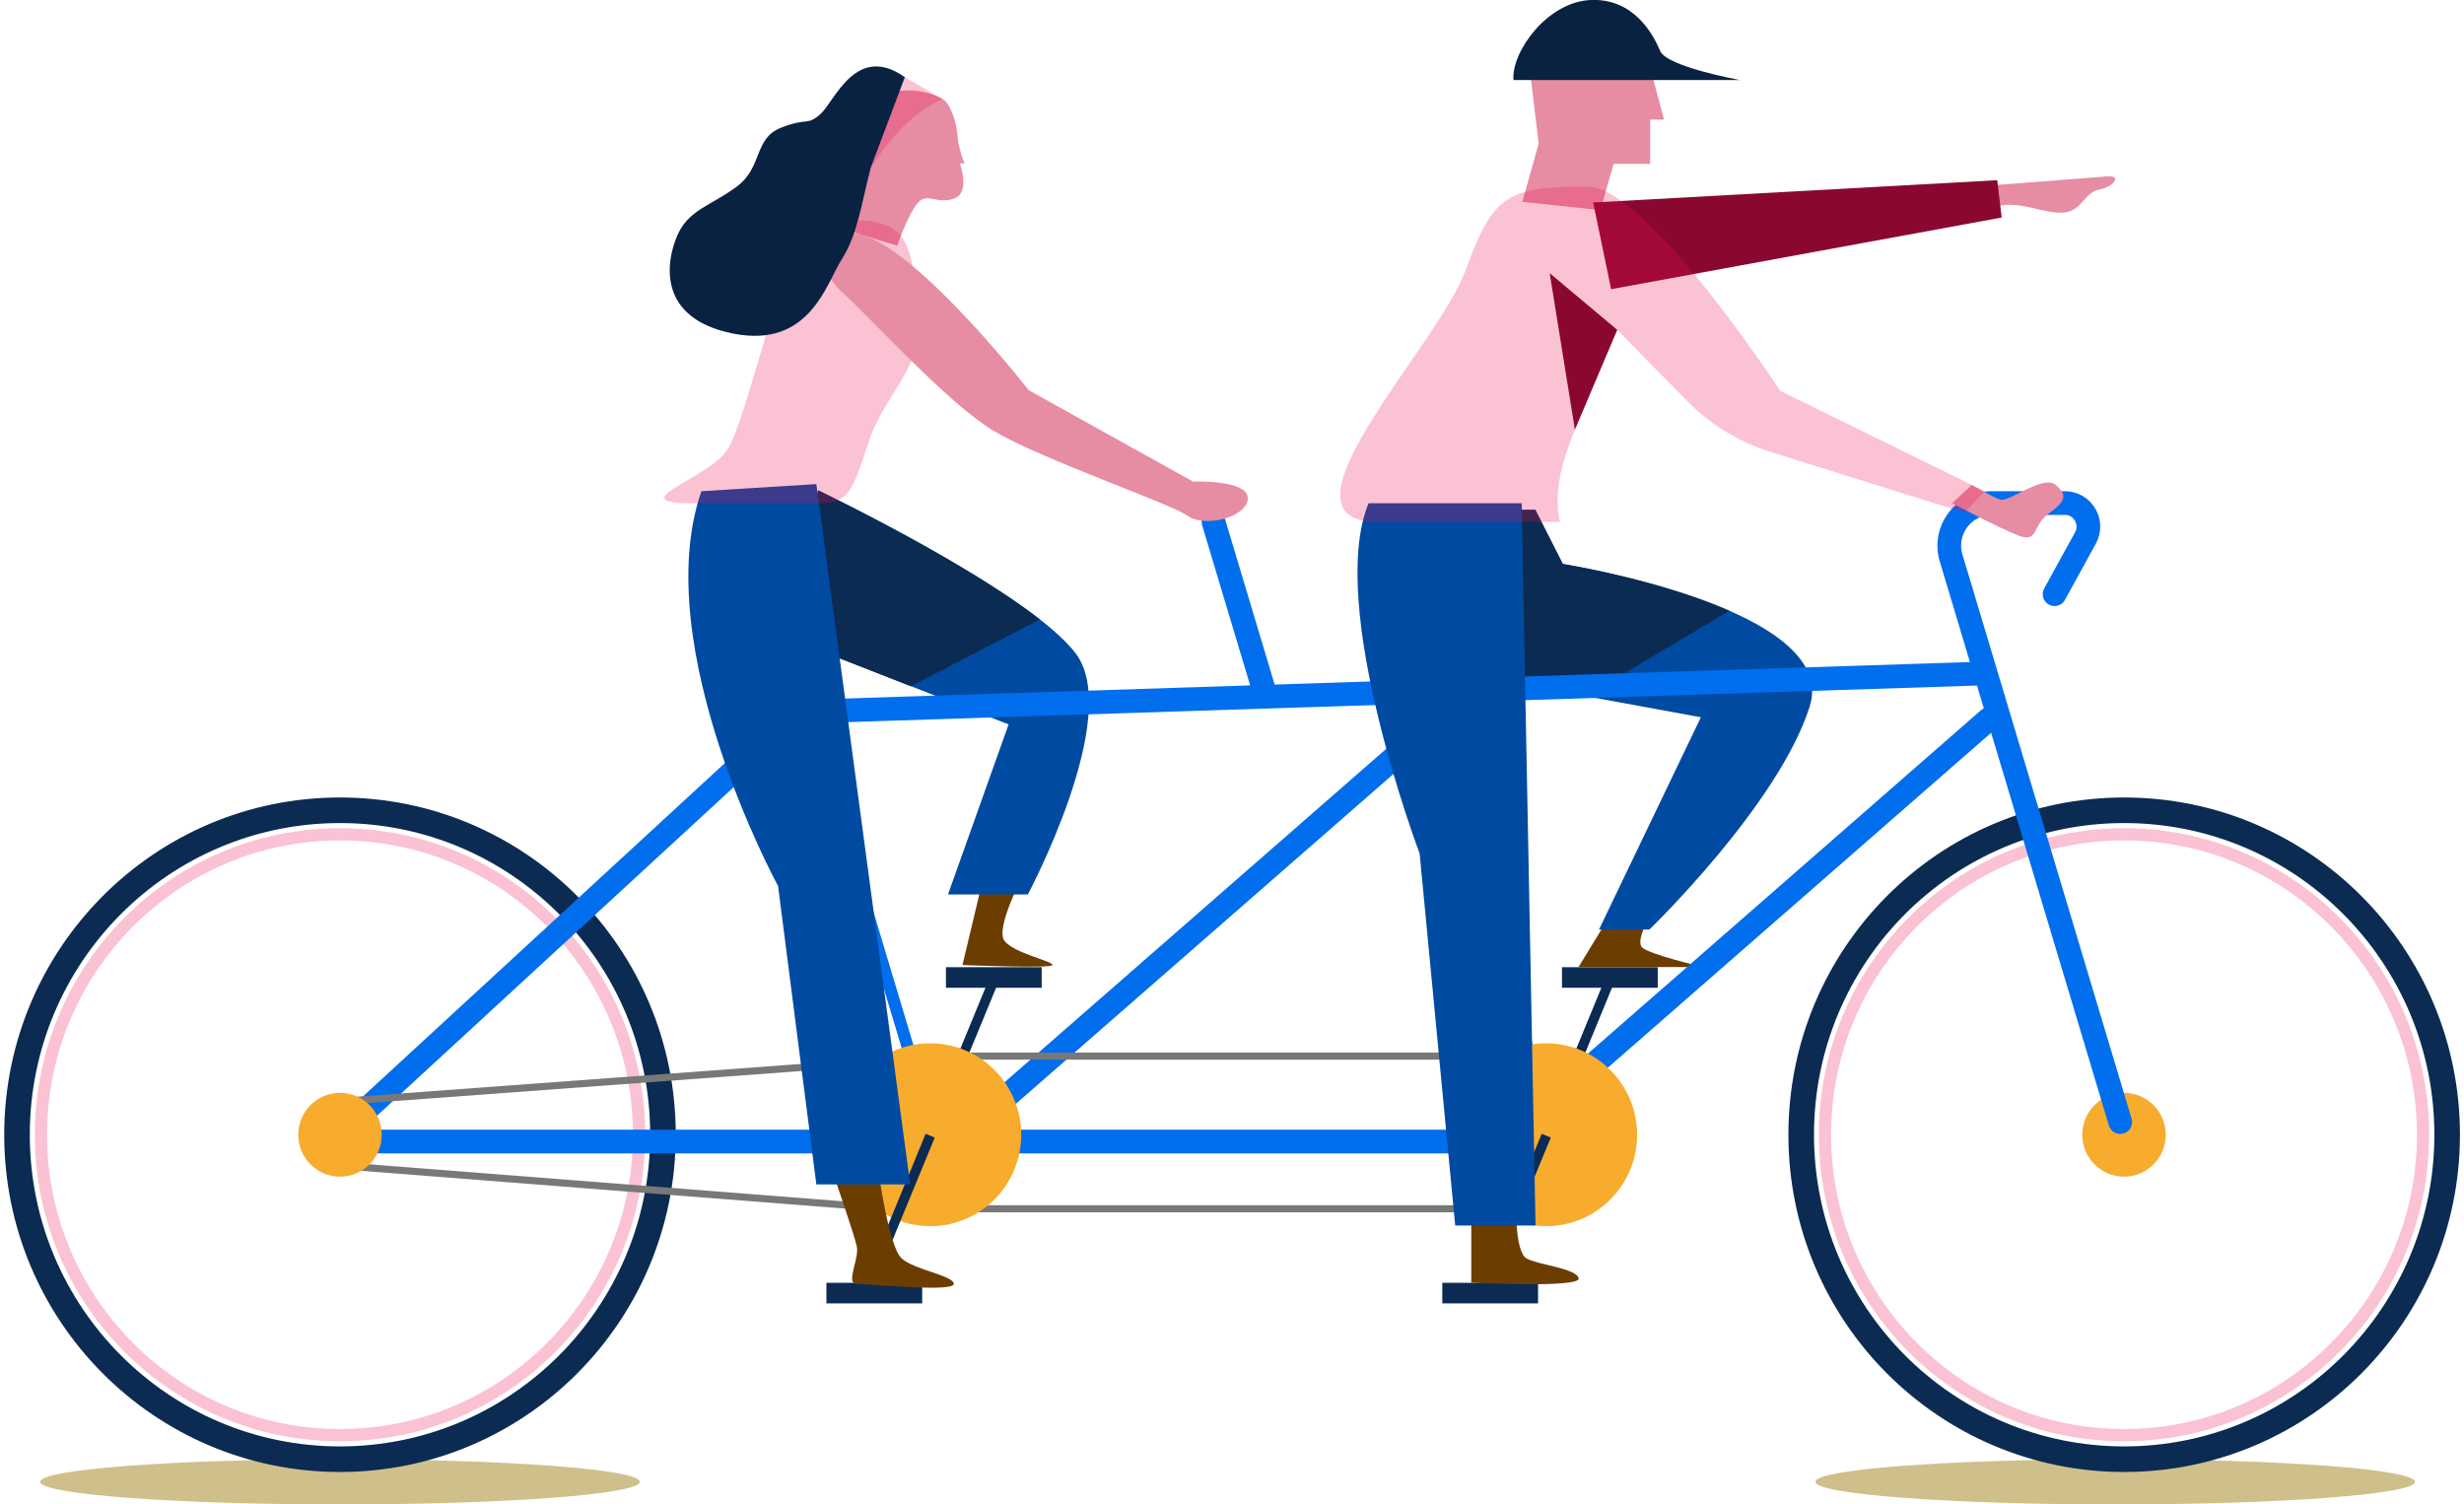 <svg width="208" height="127" viewBox="0 0 208 127" fill="none" xmlns="http://www.w3.org/2000/svg">
<g clip-path="url(#clip0_782_202)">
<path d="M54.011 125.09C54.011 126.145 42.685 127 28.7 127C14.716 127 3.39 126.145 3.39 125.09C3.39 124.035 14.716 123.181 28.7 123.181C42.685 123.181 54.011 124.035 54.011 125.09Z" fill="#CFBF8B"/>
<path d="M203.866 125.09C203.866 126.145 192.54 127 178.556 127C164.571 127 153.245 126.145 153.245 125.09C153.245 124.035 164.571 123.181 178.556 123.181C192.54 123.181 203.866 124.035 203.866 125.09Z" fill="#CFBF8B"/>
<path d="M3.456 95.791C3.456 109.8 14.755 121.151 28.7 121.151C42.645 121.151 53.944 109.8 53.944 95.791C53.944 81.782 42.645 70.431 28.7 70.431C14.755 70.431 3.456 81.782 3.456 95.791Z" stroke="#ED0F51" stroke-opacity="0.25" stroke-width="1.03" stroke-miterlimit="10"/>
<path d="M1.436 95.791C1.436 110.922 13.639 123.181 28.7 123.181C43.761 123.181 55.965 110.922 55.965 95.791C55.965 80.661 43.761 68.401 28.7 68.401C13.639 68.401 1.436 80.661 1.436 95.791Z" stroke="#0B2B52" stroke-width="2.16" stroke-miterlimit="10"/>
<path d="M154.056 95.791C154.056 109.8 165.355 121.151 179.3 121.151C193.244 121.151 204.544 109.8 204.544 95.791C204.544 81.782 193.244 70.431 179.3 70.431C165.355 70.431 154.056 81.782 154.056 95.791Z" stroke="#ED0F51" stroke-opacity="0.25" stroke-width="1.03" stroke-miterlimit="10"/>
<path d="M152.049 95.791C152.049 110.922 164.252 123.181 179.313 123.181C194.375 123.181 206.578 110.922 206.578 95.791C206.578 80.661 194.375 68.401 179.313 68.401C164.252 68.401 152.049 80.661 152.049 95.791V95.791Z" stroke="#0B2B52" stroke-width="2.16" stroke-miterlimit="10"/>
<path d="M135.99 82.503L130.526 95.791" stroke="#0B2B52" stroke-width="0.83" stroke-miterlimit="10"/>
<path d="M131.856 83.385H139.938V81.649H131.856V83.385Z" fill="#0B2B52"/>
<path d="M175.777 95.791C175.777 97.741 177.359 99.33 179.3 99.33C181.241 99.33 182.823 97.741 182.823 95.791C182.823 93.841 181.241 92.252 179.3 92.252C177.359 92.252 175.777 93.841 175.777 95.791Z" fill="#F7AC2D"/>
<path d="M84 82.503L78.523 95.791" stroke="#0B2B52" stroke-width="0.83" stroke-miterlimit="10"/>
<path d="M79.852 83.385H87.935V81.649H79.852V83.385Z" fill="#0B2B52"/>
<path d="M86.326 73.97C86.326 73.97 83.987 78.391 84.797 79.432C85.608 80.474 88.892 81.141 88.838 81.462C88.799 81.782 81.248 81.462 81.248 81.462L83.096 73.703L86.326 73.97V73.97Z" fill="#6B3E00"/>
<path d="M69.058 41.385C69.058 41.385 86.871 49.905 90.832 55.194C94.781 60.495 86.765 75.506 86.765 75.506H80.025L85.143 61.15L65.921 53.631L69.071 41.385H69.058Z" fill="#004AA1"/>
<path d="M135.99 77.148L133.252 81.635H143.78C143.78 81.635 139.234 80.581 138.622 79.98C138.011 79.379 139.407 77.148 139.407 77.148H135.977H135.99Z" fill="#6B3E00"/>
<path d="M129.609 43.041L131.922 47.609C131.922 47.609 155.398 51.335 152.766 59.641C150.134 67.947 139.234 78.471 139.234 78.471H134.98L143.581 60.549L123.548 56.877L120.078 43.041H129.623H129.609Z" fill="#004AA1"/>
<path d="M145.986 51.562C139.858 48.877 131.922 47.609 131.922 47.609L129.609 43.041H120.064L123.534 56.877L133.863 58.773L145.986 51.562Z" fill="#0B2B52"/>
<path d="M69.059 41.385L65.908 53.631L76.888 57.931L87.776 52.296C81.342 47.275 69.059 41.399 69.059 41.399V41.385Z" fill="#0B2B52"/>
<path d="M167.535 56.85L67.357 60.095L27.982 96.365H127.071L167.881 60.709" stroke="#006EED" stroke-width="2" stroke-linecap="round" stroke-linejoin="round"/>
<path d="M81.248 95.791L120.902 61.15" stroke="#006EED" stroke-width="2" stroke-linecap="round" stroke-linejoin="round"/>
<path d="M78.523 94.723L66.998 56.275" stroke="#006EED" stroke-width="1.02" stroke-linecap="round" stroke-linejoin="round"/>
<path d="M130.819 94.723L119.28 56.275" stroke="#006EED" stroke-width="1.02" stroke-linecap="round" stroke-linejoin="round"/>
<path d="M178.98 94.723L164.703 47.101C164.012 44.791 165.727 42.467 168.133 42.467H174.314C175.816 42.467 176.774 44.096 176.042 45.419L173.437 50.159" stroke="#006EED" stroke-width="2" stroke-linecap="round" stroke-linejoin="round"/>
<path d="M106.691 58.239L102.438 44.056" stroke="#006EED" stroke-width="2" stroke-linecap="round" stroke-linejoin="round"/>
<path d="M121.753 110.027H129.835V108.291H121.753V110.027Z" fill="#0B2B52"/>
<path d="M79.334 102.041H130.526" stroke="#787878" stroke-width="0.6" stroke-miterlimit="10"/>
<path d="M79.334 89.154H130.526" stroke="#787878" stroke-width="0.6" stroke-miterlimit="10"/>
<path d="M80.611 89.154L28.7 92.987V98.395L81.342 102.508" stroke="#787878" stroke-width="0.6" stroke-miterlimit="10"/>
<path d="M122.83 95.791C122.83 100.051 126.273 103.51 130.514 103.51C134.754 103.51 138.197 100.051 138.197 95.791C138.197 91.531 134.754 88.072 130.514 88.072C126.273 88.072 122.83 91.531 122.83 95.791Z" fill="#F7AC2D"/>
<path d="M25.178 95.791C25.178 97.741 26.76 99.33 28.701 99.33C30.641 99.33 32.223 97.741 32.223 95.791C32.223 93.841 30.641 92.252 28.701 92.252C26.76 92.252 25.178 93.841 25.178 95.791Z" fill="#F7AC2D"/>
<path d="M130.527 95.871L125.05 109.145" stroke="#0B2B52" stroke-width="0.83" stroke-miterlimit="10"/>
<path d="M69.763 110.027H77.846V108.291H69.763V110.027Z" fill="#0B2B52"/>
<path d="M70.84 95.791C70.84 100.051 74.283 103.51 78.523 103.51C82.764 103.51 86.207 100.051 86.207 95.791C86.207 91.531 82.764 88.072 78.523 88.072C74.283 88.072 70.84 91.531 70.84 95.791V95.791Z" fill="#F7AC2D"/>
<path d="M78.523 95.871L73.06 109.145" stroke="#0B2B52" stroke-width="0.83" stroke-miterlimit="10"/>
<path d="M166.857 15.745C166.857 15.745 176.694 14.984 177.904 14.89C179.114 14.797 178.489 15.745 177.186 16.012C175.884 16.279 175.751 17.868 174.129 17.948C172.507 18.042 170.659 17 168.851 17.361C167.044 17.721 166.857 15.732 166.857 15.732V15.745Z" fill="#E68CA3"/>
<path d="M166.445 40.944C166.445 40.944 167.974 41.826 168.785 42.16C169.596 42.48 172.427 40.01 173.544 40.944C174.66 41.879 174.222 42.427 172.866 43.415C171.523 44.403 172.108 45.899 170.3 45.178C168.506 44.457 164.797 42.48 164.797 42.48L166.432 40.944H166.445Z" fill="#E68CA3"/>
<path d="M127.988 102.041C127.988 102.041 127.921 105.7 128.865 106.234C129.809 106.781 133.039 107.049 133.265 107.903C133.491 108.758 124.199 108.277 124.199 108.277V102.027H128.001L127.988 102.041Z" fill="#6B3E00"/>
<path d="M74.176 98.996C74.176 98.996 75.027 105.219 76.103 106.221C77.18 107.209 80.49 107.663 80.517 108.384C80.543 109.105 73.325 108.384 72.328 108.384C71.331 108.384 72.554 106.261 72.328 105.219C72.102 104.178 70.308 98.996 70.308 98.996H74.176Z" fill="#6B3E00"/>
<path d="M68.912 40.865L76.835 99.984H68.912L65.682 74.798C65.682 74.798 54.662 54.593 59.208 41.466L68.912 40.865V40.865Z" fill="#004AA1"/>
<path d="M79.573 8.373C80.251 8.761 80.743 10.323 80.836 11.498C80.929 12.673 81.421 13.795 81.421 13.795H81.022C81.022 13.795 81.966 16.279 80.504 16.773C79.042 17.267 78.231 16.186 77.433 17.174C76.622 18.162 75.732 20.739 75.732 20.739L70.561 19.164C70.561 19.164 72.222 13.702 72.355 10.724C72.488 7.746 76.941 6.851 79.587 8.36L79.573 8.373Z" fill="#E68CA3"/>
<path d="M58.636 42.48H69.51C72.022 42.48 72.262 40.21 73.485 36.872C74.721 33.533 77.326 31.289 77.406 28.352C77.499 25.413 77.313 21.354 75.971 19.818C74.628 18.282 70.507 17.922 68.034 20.366C65.549 22.796 63.036 35.616 61.335 38.06C59.633 40.491 52.255 42.494 58.636 42.494V42.48Z" fill="#ED0F51" fill-opacity="0.25"/>
<path d="M73.485 14.236C73.485 14.236 76.038 9.762 79.574 8.387L76.397 6.517C76.397 6.517 73.485 9.642 73.485 14.236Z" fill="#ED0F51" fill-opacity="0.25"/>
<path d="M71.225 19.805C75.425 18.309 86.844 32.945 86.844 32.945L100.709 40.651C100.709 40.651 105.335 40.477 105.335 42.053C105.335 43.629 101.759 44.59 100.271 43.549C98.782 42.494 87.802 38.728 83.867 36.364C79.945 34 73.751 27.069 71.225 24.799C68.699 22.529 69.483 20.432 71.225 19.818V19.805Z" fill="#E68CA3"/>
<path d="M73.485 14.236C72.741 17.107 72.382 19.818 71.079 21.848C69.776 23.878 68.38 29.433 61.92 28.165C55.446 26.896 56.217 22.115 57.161 19.912C58.105 17.695 59.992 17.388 62.186 15.759C64.392 14.129 63.621 11.699 65.908 10.791C68.194 9.883 68.115 10.657 69.271 9.616C70.441 8.574 72.262 3.593 76.383 6.517L73.472 14.236H73.485Z" fill="#092242"/>
<path d="M128.453 42.48L129.623 103.457H122.843L119.839 72.047C119.839 72.047 111.93 51.161 115.532 42.48H128.467H128.453Z" fill="#004AA1"/>
<path d="M139.513 6.517L140.47 10.096H139.3V13.835H136.216L135.099 17.735L128.506 17.041L129.888 12.126L129.144 5.93L139.513 6.517Z" fill="#E68CA3"/>
<path d="M134.488 17.094L168.599 15.211L168.971 18.363L136.004 24.412L134.488 17.094Z" fill="#8A0830"/>
<path d="M115.692 44.056H131.683C131.683 44.056 130.992 41.826 132.228 38.221C133.451 34.615 136.522 27.844 136.522 27.844L142.424 33.854C144.365 35.83 146.771 37.299 149.403 38.127L165.86 43.282L167.535 41.466L150.281 32.999C150.281 32.999 138.995 15.745 134.023 15.745C127.057 15.745 126.02 16.56 123.694 22.876C121.355 29.193 107.516 43.309 115.692 44.056Z" fill="#ED0F51" fill-opacity="0.25"/>
<path d="M136.522 27.844L130.819 23.063L132.946 36.27L136.522 27.844Z" fill="#8A0830"/>
<path d="M127.761 6.757H146.877C146.877 6.757 140.709 5.636 140.151 4.313C139.592 2.991 137.97 -0.16 134.288 3.11748e-05C130.593 0.147 127.562 4.42 127.761 6.757V6.757Z" fill="#092242"/>
</g>
<defs>
<clipPath id="clip0_782_202">
<rect width="208" height="127" fill="white"/>
</clipPath>
</defs>
</svg>
